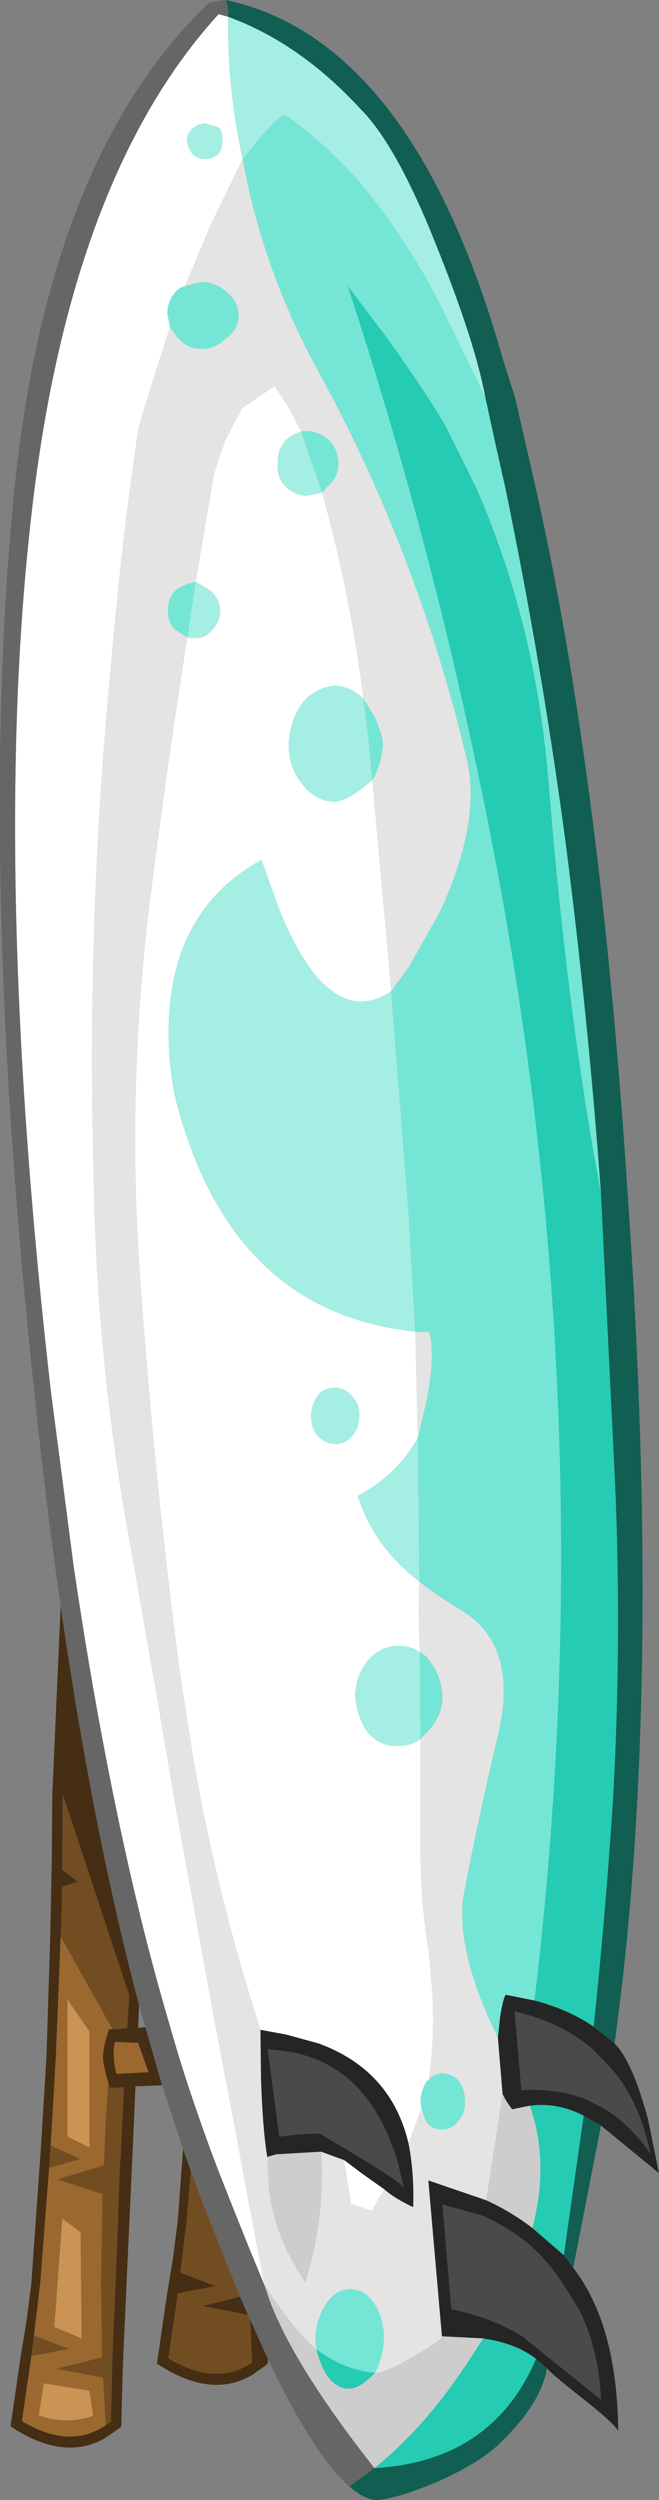 <?xml version="1.0" encoding="UTF-8" standalone="no"?>
<svg xmlns:ffdec="https://www.free-decompiler.com/flash" xmlns:xlink="http://www.w3.org/1999/xlink" ffdec:objectType="shape" height="239.0px" width="63.0px" xmlns="http://www.w3.org/2000/svg">
  <rect width="100%" height="100%" fill="#808080" stroke="none"/>
  <g transform="matrix(1.0, 0.0, 0.0, 1.0, 0.0, 239.0)">
    <path d="M5.8 -85.45 Q8.9 -63.9 13.3 -47.3 L13.2 -45.15 13.9 -45.2 15.5 -39.65 12.95 -39.55 12.65 -32.7 12.1 -20.75 11.8 -14.15 11.7 -11.35 11.6 -7.3 11.6 -7.05 11.45 -6.9 10.1 -5.95 Q6.25 -3.7 1.3 -6.85 L1.0 -7.05 1.05 -7.35 1.95 -13.55 2.55 -17.2 3.0 -20.75 3.95 -34.25 4.45 -42.55 4.8 -53.85 4.95 -61.1 5.0 -67.45 5.8 -85.45 M17.5 -33.55 L18.25 -31.45 17.85 -26.75 17.25 -21.75 20.6 -20.45 17.0 -19.75 16.1 -13.55 Q20.65 -10.8 24.1 -13.15 L23.9 -17.3 25.6 -13.5 25.6 -13.3 25.6 -13.05 25.45 -12.9 24.1 -11.95 Q20.25 -9.7 15.3 -12.85 L15.0 -13.05 15.05 -13.35 15.95 -19.55 16.55 -23.2 17.0 -26.75 17.5 -33.55 M22.95 -19.45 L23.7 -17.7 19.35 -18.55 22.95 -19.45 M10.75 -45.0 L12.15 -45.1 12.35 -48.25 6.0 -67.45 5.95 -60.25 7.45 -59.1 5.95 -58.65 5.85 -54.55 5.8 -53.85 5.35 -42.55 4.85 -33.9 4.7 -31.75 3.85 -20.75 3.25 -15.75 3.0 -13.75 2.1 -7.55 Q6.65 -4.8 10.1 -7.15 L10.6 -7.5 10.7 -11.55 10.75 -13.9 11.05 -20.75 11.35 -28.8 11.45 -31.7 11.5 -32.45 11.55 -33.05 11.85 -39.45 10.5 -39.4 10.35 -39.9 Q9.85 -41.6 9.85 -42.25 9.8 -42.85 10.1 -43.95 L10.4 -45.0 10.75 -45.0 M13.2 -43.7 L11.0 -43.8 Q10.8 -43.05 10.9 -42.25 10.9 -41.55 11.15 -40.75 L14.2 -40.9 13.2 -43.7" fill="#452e14" fill-rule="evenodd" stroke="none"/>
    <path d="M18.25 -31.45 L19.5 -28.1 22.95 -19.45 19.35 -18.55 23.7 -17.7 23.9 -17.3 24.1 -13.15 Q20.65 -10.8 16.1 -13.55 L17.0 -19.75 20.6 -20.45 17.25 -21.75 17.85 -26.75 18.25 -31.45 M5.8 -53.85 L5.85 -54.55 5.95 -58.65 7.45 -59.1 5.95 -60.25 6.0 -67.45 12.35 -48.25 12.15 -45.1 10.75 -45.0 5.8 -53.85 M10.35 -39.9 L10.5 -39.4 11.85 -39.45 11.55 -33.05 11.5 -32.45 11.45 -31.7 11.35 -28.8 11.05 -20.75 10.75 -13.9 10.7 -11.55 10.6 -7.5 10.1 -7.15 9.85 -11.7 5.35 -12.55 9.75 -13.65 9.65 -20.75 9.8 -29.25 5.45 -30.65 9.9 -32.0 9.95 -32.45 10.0 -33.9 Q10.1 -36.9 10.35 -39.9 M3.0 -13.75 L3.25 -15.75 6.6 -14.45 3.0 -13.75 M4.7 -31.75 L4.85 -33.9 7.7 -32.6 4.7 -31.75" fill="#734d22" fill-rule="evenodd" stroke="none"/>
    <path d="M10.75 -45.0 L10.4 -45.0 10.1 -43.95 Q9.8 -42.85 9.85 -42.25 9.85 -41.6 10.35 -39.9 10.1 -36.9 10.0 -33.9 L9.95 -32.45 9.9 -32.0 5.45 -30.65 9.8 -29.25 9.65 -20.75 9.75 -13.65 5.35 -12.55 9.85 -11.7 10.1 -7.15 Q6.65 -4.8 2.1 -7.55 L3.0 -13.75 6.6 -14.45 3.25 -15.75 3.85 -20.75 4.7 -31.75 7.7 -32.6 4.85 -33.9 5.35 -42.55 5.8 -53.85 10.75 -45.0 M13.2 -43.7 L14.2 -40.9 11.15 -40.75 Q10.9 -41.55 10.9 -42.25 10.8 -43.05 11.0 -43.8 L13.2 -43.7 M8.55 -44.8 L6.45 -47.85 6.45 -34.75 8.55 -33.7 8.55 -44.8 M7.7 -25.6 L5.95 -26.9 5.2 -16.55 7.8 -15.45 7.7 -25.6 M8.9 -8.05 L8.55 -10.45 4.2 -11.15 3.7 -8.1 Q6.3 -7.15 8.9 -8.05" fill="#9b682f" fill-rule="evenodd" stroke="none"/>
    <path d="M8.55 -44.8 L8.55 -33.7 6.45 -34.75 6.45 -47.85 8.55 -44.8 M7.7 -25.6 L7.8 -15.45 5.2 -16.55 5.95 -26.9 7.7 -25.6 M8.9 -8.05 Q6.3 -7.15 3.7 -8.1 L4.2 -11.15 8.55 -10.45 8.9 -8.05" fill="#cb9354" fill-rule="evenodd" stroke="none"/>
    <path d="M21.8 -237.4 Q28.65 -234.9 34.45 -228.6 37.9 -225.15 41.65 -215.7 45.45 -206.25 46.4 -201.0 L41.8 -210.45 Q38.55 -216.55 34.4 -221.55 31.05 -225.35 27.2 -228.05 26.6 -227.75 25.1 -226.1 L23.2 -223.8 Q21.85 -229.8 21.8 -236.15 L21.8 -237.4 M20.95 -224.35 Q20.35 -223.8 19.6 -223.8 18.85 -223.8 18.35 -224.35 17.95 -224.9 17.85 -225.65 17.9 -226.25 18.4 -226.7 18.95 -227.2 19.7 -227.2 L20.95 -226.8 Q21.35 -226.3 21.25 -225.55 21.3 -224.95 20.95 -224.35 M30.8 -191.9 L29.3 -191.6 Q28.1 -191.65 27.25 -192.55 26.45 -193.3 26.55 -194.75 26.5 -196.05 27.4 -197.0 27.95 -197.45 28.8 -197.75 L30.8 -191.9 M17.9 -178.05 L18.7 -183.4 20.2 -182.5 Q21.05 -181.6 21.05 -180.6 21.0 -179.4 20.15 -178.65 19.5 -177.9 18.5 -178.0 L17.9 -178.05 M34.75 -172.2 L35.25 -168.15 35.6 -164.45 Q33.3 -162.4 31.95 -162.35 30.1 -162.4 28.85 -164.1 27.55 -165.7 27.6 -167.9 27.7 -170.1 28.9 -171.8 30.2 -173.35 32.1 -173.45 33.65 -173.3 34.75 -172.2 M39.7 -111.7 Q23.2 -113.4 17.55 -131.25 16.45 -134.45 16.2 -137.95 15.25 -151.45 25.0 -156.8 L26.7 -152.05 Q28.9 -146.7 31.15 -144.75 34.15 -142.05 37.4 -144.25 L39.05 -123.15 39.7 -111.7 M39.95 -101.55 L40.1 -87.8 Q35.7 -91.15 34.2 -96.0 37.85 -97.9 39.95 -101.55 M29.75 -103.8 Q29.8 -104.8 30.45 -105.7 31.1 -106.35 32.0 -106.35 33.0 -106.3 33.65 -105.55 34.4 -104.7 34.35 -103.7 34.35 -102.45 33.65 -101.7 32.9 -100.9 32.0 -100.95 31.05 -101.0 30.3 -101.8 29.7 -102.55 29.75 -103.8 M40.2 -72.75 Q39.3 -72.05 37.95 -72.1 36.3 -72.0 35.05 -73.5 34.05 -75.05 33.95 -76.95 34.0 -78.75 35.15 -80.25 36.45 -81.7 38.1 -81.65 39.2 -81.7 40.15 -81.05 L40.2 -72.75" fill="#a4eee3" fill-rule="evenodd" stroke="none"/>
    <path d="M25.3 -20.5 L23.65 -24.5 21.85 -29.0 21.8 -29.15 Q20.2 -33.1 18.7 -37.5 17.4 -41.25 16.25 -45.3 14.95 -49.7 13.75 -54.45 9.9 -69.9 7.05 -89.2 L4.85 -106.1 Q-0.75 -155.25 2.85 -188.4 6.35 -221.7 20.9 -237.65 L21.8 -237.4 21.8 -236.15 Q21.85 -229.8 23.2 -223.8 L20.1 -217.4 17.7 -211.65 Q17.3 -211.55 16.95 -211.25 16.05 -210.4 16.0 -209.05 L16.25 -207.7 14.8 -203.2 13.25 -198.15 Q11.6 -187.0 10.6 -175.2 8.3 -151.45 8.95 -126.9 9.2 -109.75 12.15 -93.05 L15.0 -76.85 15.55 -73.55 16.85 -65.95 18.3 -57.9 19.5 -51.35 20.05 -48.3 22.1 -37.45 22.45 -35.7 23.65 -29.15 25.3 -20.5 M20.95 -224.35 Q21.3 -224.95 21.25 -225.55 21.35 -226.3 20.95 -226.8 L19.7 -227.2 Q18.95 -227.2 18.4 -226.7 17.9 -226.25 17.85 -225.65 17.95 -224.9 18.35 -224.35 18.85 -223.8 19.6 -223.8 20.35 -223.8 20.95 -224.35 M40.1 -87.8 Q39.95 -84.5 40.15 -81.05 39.2 -81.7 38.1 -81.65 36.45 -81.7 35.15 -80.25 34.0 -78.75 33.95 -76.95 34.05 -75.05 35.05 -73.5 36.3 -72.0 37.95 -72.1 39.3 -72.05 40.2 -72.75 L40.2 -69.2 40.2 -67.9 40.2 -64.8 40.2 -63.55 40.2 -62.35 Q40.2 -57.3 40.95 -52.6 L41.05 -51.9 41.35 -48.25 Q41.55 -44.05 41.0 -40.15 L40.8 -40.05 Q40.25 -39.15 40.2 -38.1 L40.3 -37.4 39.05 -34.1 Q37.4 -41.1 30.45 -43.65 L27.35 -44.5 24.9 -44.95 23.85 -48.3 Q21.55 -55.9 19.9 -63.55 19.0 -67.65 18.35 -71.7 L17.25 -78.7 Q14.75 -97.5 13.4 -116.75 12.0 -136.1 14.65 -155.4 16.1 -166.6 17.9 -178.05 L18.5 -178.0 Q19.5 -177.9 20.15 -178.65 21.0 -179.4 21.05 -180.6 21.05 -181.6 20.2 -182.5 L18.7 -183.4 20.45 -193.7 21.55 -196.95 23.15 -200.0 26.25 -202.1 27.75 -199.8 28.8 -197.75 Q27.95 -197.45 27.4 -197.0 26.5 -196.05 26.55 -194.75 26.45 -193.3 27.25 -192.55 28.1 -191.65 29.3 -191.6 L30.8 -191.9 Q33.5 -182.2 34.75 -172.2 33.65 -173.3 32.1 -173.45 30.2 -173.35 28.9 -171.8 27.7 -170.1 27.6 -167.9 27.55 -165.7 28.85 -164.1 30.1 -162.4 31.95 -162.35 33.3 -162.4 35.6 -164.45 L37.4 -144.25 Q34.15 -142.05 31.15 -144.75 28.9 -146.7 26.7 -152.05 L25.0 -156.8 Q15.25 -151.45 16.2 -137.95 16.45 -134.45 17.55 -131.25 23.2 -113.4 39.7 -111.7 L39.95 -101.55 Q37.85 -97.9 34.2 -96.0 35.7 -91.15 40.1 -87.8 M36.75 -29.7 L35.55 -27.65 33.55 -28.3 32.9 -32.5 34.7 -31.15 36.75 -29.7 M29.75 -103.8 Q29.7 -102.55 30.3 -101.8 31.05 -101.0 32.0 -100.95 32.9 -100.9 33.65 -101.7 34.35 -102.45 34.35 -103.7 34.4 -104.7 33.65 -105.55 33.0 -106.3 32.0 -106.35 31.1 -106.35 30.45 -105.7 29.8 -104.8 29.75 -103.8" fill="#ffffff" fill-rule="evenodd" stroke="none"/>
    <path d="M21.6 -239.0 Q21.9 -238.15 21.8 -237.4 L20.9 -237.65 Q6.35 -221.7 2.85 -188.4 -0.75 -155.25 4.85 -106.1 L7.05 -89.2 Q9.9 -69.9 13.75 -54.45 14.95 -49.7 16.25 -45.3 17.4 -41.25 18.7 -37.5 20.2 -33.1 21.8 -29.15 L21.85 -29.0 23.65 -24.5 25.3 -20.5 25.75 -19.15 Q28.15 -12.75 35.8 -3.05 L33.4 -1.3 Q30.05 -4.15 25.6 -13.5 L23.9 -17.3 23.7 -17.7 22.95 -19.45 19.5 -28.1 18.25 -31.45 17.5 -33.55 15.5 -39.65 13.9 -45.2 13.3 -47.3 Q8.9 -63.9 5.8 -85.45 4.4 -95.1 3.3 -105.7 -1.95 -154.85 1.1 -189.3 3.95 -223.5 20.05 -238.8 L21.6 -239.0" fill="#666666" fill-rule="evenodd" stroke="none"/>
    <path d="M21.8 -237.4 Q21.9 -238.15 21.6 -239.0 39.45 -235.15 48.05 -204.75 L49.25 -200.95 51.25 -192.2 Q57.45 -164.6 60.05 -124.2 63.35 -76.5 58.75 -43.65 L56.75 -45.25 Q57.9 -56.15 58.6 -66.95 59.45 -82.1 58.8 -97.15 L57.45 -124.95 Q56.2 -142.0 54.05 -158.6 51.8 -175.45 48.3 -192.4 L47.4 -196.4 46.4 -201.0 Q45.45 -206.25 41.65 -215.7 37.9 -225.15 34.45 -228.6 28.65 -234.9 21.8 -237.4 M33.4 -1.3 L35.8 -3.05 Q47.05 -3.7 51.25 -13.5 L52.3 -12.6 Q51.7 -9.15 47.7 -5.35 45.9 -3.6 42.05 -1.85 38.55 -0.35 36.5 -0.05 35.15 0.25 33.4 -1.3 M57.45 -35.8 L54.8 -22.2 53.9 -23.4 55.8 -36.75 57.45 -35.8" fill="#115e52" fill-rule="evenodd" stroke="none"/>
    <path d="M46.4 -201.0 L47.4 -196.4 48.3 -192.4 Q51.8 -175.45 54.05 -158.6 56.2 -142.0 57.45 -124.95 54.25 -141.8 52.45 -164.05 51.25 -179.3 45.5 -192.4 L42.65 -198.15 Q41.15 -200.85 37.1 -206.55 L33.25 -211.65 Q41.0 -188.05 46.05 -163.4 58.05 -105.65 51.1 -47.75 L48.35 -48.3 Q48.1 -48.0 47.8 -46.1 L47.6 -44.2 Q43.35 -52.9 44.4 -58.25 45.65 -64.8 47.65 -73.3 49.65 -82.05 43.7 -85.3 41.65 -86.55 40.1 -87.8 L39.95 -101.55 40.85 -105.4 Q41.6 -109.55 41.05 -111.65 L39.7 -111.7 39.05 -123.15 37.4 -144.25 39.05 -146.5 42.05 -151.8 Q46.0 -160.4 44.65 -166.3 40.05 -185.8 30.65 -203.1 25.15 -213.0 23.2 -223.8 L25.1 -226.1 Q26.6 -227.75 27.2 -228.05 31.05 -225.35 34.4 -221.55 38.55 -216.55 41.8 -210.45 L46.4 -201.0 M17.7 -211.65 L19.3 -212.05 Q20.65 -212.0 21.65 -211.1 22.85 -210.1 22.8 -208.8 22.8 -207.5 21.6 -206.65 20.55 -205.6 19.2 -205.65 17.9 -205.65 16.95 -206.75 L16.25 -207.7 16.0 -209.05 Q16.05 -210.4 16.95 -211.25 17.3 -211.55 17.7 -211.65 M30.25 -14.4 L30.15 -15.55 Q30.25 -17.3 31.2 -18.8 32.15 -20.15 33.45 -20.15 34.9 -20.15 35.8 -18.75 36.7 -17.35 36.7 -15.35 36.6 -13.55 35.85 -12.15 32.95 -12.4 30.25 -14.4 M40.15 -81.05 Q40.6 -80.85 41.05 -80.25 42.25 -78.7 42.3 -76.8 42.3 -75.0 40.95 -73.55 L40.2 -72.75 40.15 -81.05 M41.0 -40.15 Q41.4 -40.75 42.3 -40.8 43.3 -40.75 43.9 -40.0 44.5 -39.1 44.45 -37.95 44.45 -36.9 43.8 -36.25 43.25 -35.4 42.2 -35.45 41.25 -35.4 40.7 -36.25 L40.3 -37.4 40.2 -38.1 Q40.25 -39.15 40.8 -40.05 L41.0 -40.15 M17.9 -178.05 L16.75 -178.8 Q16.05 -179.45 16.05 -180.7 16.05 -181.7 16.75 -182.55 17.4 -183.05 18.7 -183.4 L17.9 -178.05 M28.8 -197.75 L29.4 -197.8 Q30.6 -197.7 31.45 -196.9 32.35 -196.05 32.35 -194.6 32.3 -193.35 31.3 -192.5 L30.8 -191.9 28.8 -197.75 M34.75 -172.2 L35.8 -170.5 Q36.6 -168.7 36.6 -167.8 36.5 -165.95 35.6 -164.45 L35.25 -168.15 34.75 -172.2" fill="#75e6d5" fill-rule="evenodd" stroke="none"/>
    <path d="M17.7 -211.65 L20.1 -217.4 23.2 -223.8 Q25.15 -213.0 30.65 -203.1 40.05 -185.8 44.65 -166.3 46.0 -160.4 42.05 -151.8 L39.05 -146.5 37.4 -144.25 35.6 -164.45 Q36.5 -165.95 36.6 -167.8 36.6 -168.7 35.8 -170.5 L34.75 -172.2 Q33.5 -182.2 30.8 -191.9 L31.3 -192.5 Q32.3 -193.35 32.35 -194.6 32.35 -196.05 31.45 -196.9 30.6 -197.7 29.4 -197.8 L28.8 -197.75 27.75 -199.8 26.25 -202.1 23.15 -200.0 21.55 -196.95 20.45 -193.7 18.7 -183.4 Q17.4 -183.05 16.75 -182.55 16.05 -181.7 16.05 -180.7 16.05 -179.45 16.75 -178.8 L17.9 -178.05 Q16.1 -166.6 14.65 -155.4 12.0 -136.1 13.4 -116.75 14.75 -97.5 17.25 -78.7 L18.35 -71.7 Q19.0 -67.65 19.9 -63.55 21.55 -55.9 23.85 -48.3 L24.9 -44.95 24.95 -40.45 Q25.1 -35.55 25.55 -32.8 L25.7 -30.0 Q25.8 -28.75 26.15 -27.45 26.95 -24.1 29.2 -20.8 L29.85 -23.25 Q31.0 -28.2 30.7 -33.3 L32.9 -32.5 33.55 -28.3 35.55 -27.65 36.75 -29.7 Q37.7 -28.85 39.5 -28.0 39.6 -31.35 39.05 -34.1 L40.3 -37.4 40.7 -36.25 Q41.25 -35.4 42.2 -35.45 43.25 -35.4 43.8 -36.25 44.45 -36.9 44.45 -37.95 44.5 -39.1 43.9 -40.0 43.3 -40.75 42.3 -40.8 41.4 -40.75 41.0 -40.15 41.55 -44.05 41.35 -48.25 L41.05 -51.9 40.95 -52.6 Q40.2 -57.3 40.2 -62.35 L40.2 -63.55 40.2 -64.8 40.2 -67.9 40.2 -69.2 40.2 -72.75 40.95 -73.55 Q42.3 -75.0 42.3 -76.8 42.25 -78.7 41.05 -80.25 40.6 -80.85 40.15 -81.05 39.95 -84.5 40.1 -87.8 41.65 -86.55 43.7 -85.3 49.65 -82.05 47.65 -73.3 45.65 -64.8 44.4 -58.25 43.35 -52.9 47.6 -44.2 L48.05 -38.8 46.5 -28.65 40.95 -30.55 42.25 -15.65 Q42.4 -15.4 39.65 -13.8 36.85 -12.1 35.85 -12.15 36.6 -13.55 36.7 -15.35 36.7 -17.35 35.8 -18.75 34.9 -20.15 33.45 -20.15 32.15 -20.15 31.2 -18.8 30.25 -17.3 30.15 -15.55 L30.25 -14.4 Q28.5 -15.8 25.8 -19.75 L25.3 -20.5 23.65 -29.15 22.45 -35.7 22.1 -37.45 20.05 -48.3 19.5 -51.35 18.3 -57.9 16.85 -65.95 15.55 -73.55 15.0 -76.85 12.15 -93.05 Q9.2 -109.75 8.95 -126.9 8.3 -151.45 10.6 -175.2 11.6 -187.0 13.25 -198.15 L14.8 -203.2 16.25 -207.7 16.95 -206.75 Q17.9 -205.65 19.2 -205.65 20.55 -205.6 21.6 -206.65 22.8 -207.5 22.8 -208.8 22.85 -210.1 21.65 -211.1 20.65 -212.0 19.3 -212.05 L17.7 -211.65 M39.7 -111.7 L41.05 -111.65 Q41.6 -109.55 40.85 -105.4 L39.95 -101.55 39.7 -111.7" fill="#e4e4e4" fill-rule="evenodd" stroke="none"/>
    <path d="M57.45 -124.95 L58.8 -97.15 Q59.45 -82.1 58.6 -66.95 57.9 -56.15 56.75 -45.25 54.35 -46.9 51.1 -47.75 58.05 -105.65 46.05 -163.4 41.0 -188.05 33.25 -211.65 L37.1 -206.55 Q41.15 -200.85 42.65 -198.15 L45.5 -192.4 Q51.25 -179.3 52.45 -164.05 54.25 -141.8 57.45 -124.95 M35.85 -12.15 Q34.35 -10.6 33.35 -10.65 32.1 -10.6 31.1 -12.15 30.55 -13.15 30.25 -14.4 32.95 -12.4 35.85 -12.15 M51.25 -13.5 Q47.05 -3.7 35.8 -3.05 40.75 -7.05 44.9 -13.45 L46.2 -15.45 Q49.3 -15.0 51.25 -13.5 M50.65 -37.7 Q53.25 -38.05 55.8 -36.75 L53.9 -23.4 50.9 -26.0 Q52.55 -32.35 50.65 -37.7" fill="#25cbb3" fill-rule="evenodd" stroke="none"/>
    <path d="M56.75 -45.25 L58.75 -43.65 Q60.45 -41.95 61.95 -36.4 L63.0 -31.25 57.45 -35.8 55.8 -36.75 Q53.25 -38.05 50.65 -37.7 L48.95 -37.35 48.4 -38.15 48.05 -38.8 47.6 -44.2 47.8 -46.1 Q48.1 -48.0 48.35 -48.3 L51.1 -47.75 Q54.35 -46.9 56.75 -45.25 M42.25 -15.65 L40.95 -30.55 46.5 -28.65 Q48.9 -27.55 50.9 -26.0 L53.9 -23.4 54.8 -22.2 Q59.0 -16.75 59.1 -6.6 58.7 -7.35 55.65 -9.75 52.6 -12.15 52.3 -12.6 L51.25 -13.5 Q49.3 -15.0 46.2 -15.45 L42.25 -15.65 M39.05 -34.1 Q39.6 -31.35 39.5 -28.0 37.7 -28.85 36.75 -29.7 L34.7 -31.15 32.9 -32.5 30.7 -33.3 26.4 -33.05 25.55 -32.8 Q25.1 -35.55 24.95 -40.45 L24.9 -44.95 27.35 -44.5 30.45 -43.65 Q37.4 -41.1 39.05 -34.1 M27.35 -42.9 L25.6 -43.1 26.7 -34.75 28.45 -34.95 30.55 -35.05 34.65 -32.6 Q38.35 -30.35 38.6 -29.85 L38.05 -32.2 Q35.25 -41.7 27.35 -42.9 M62.2 -33.1 L61.75 -34.85 Q60.65 -38.75 58.35 -41.35 L56.55 -43.2 Q53.55 -45.7 49.2 -46.7 L49.85 -39.2 50.1 -39.2 Q53.3 -39.35 55.95 -38.35 L57.8 -37.4 Q60.3 -35.85 62.2 -33.1 M46.1 -27.2 L42.3 -28.25 43.15 -18.25 Q47.2 -17.4 50.0 -15.6 L57.45 -9.6 Q57.25 -14.35 55.4 -18.1 L54.25 -20.0 53.45 -21.2 Q52.1 -23.15 50.45 -24.55 48.45 -26.15 46.1 -27.2" fill="#252525" fill-rule="evenodd" stroke="none"/>
    <path d="M27.35 -42.9 Q35.25 -41.7 38.05 -32.2 L38.6 -29.85 Q38.35 -30.35 34.65 -32.6 L30.55 -35.05 28.45 -34.95 26.7 -34.75 25.6 -43.1 27.35 -42.9 M62.2 -33.1 Q60.3 -35.85 57.8 -37.4 L55.95 -38.35 Q53.3 -39.35 50.1 -39.2 L49.85 -39.2 49.2 -46.7 Q53.55 -45.7 56.55 -43.2 L58.35 -41.35 Q60.65 -38.75 61.75 -34.85 L62.2 -33.1 M46.1 -27.2 Q48.45 -26.15 50.45 -24.55 52.1 -23.15 53.45 -21.2 L54.25 -20.0 55.4 -18.1 Q57.25 -14.35 57.45 -9.6 L50.0 -15.6 Q47.2 -17.4 43.15 -18.25 L42.3 -28.25 46.1 -27.2" fill="#4a4a4a" fill-rule="evenodd" stroke="none"/>
    <path d="M35.8 -3.05 Q28.15 -12.75 25.75 -19.15 L25.3 -20.5 25.8 -19.75 Q28.5 -15.8 30.25 -14.4 30.55 -13.15 31.1 -12.15 32.1 -10.6 33.35 -10.65 34.35 -10.6 35.85 -12.15 36.85 -12.1 39.65 -13.8 42.4 -15.4 42.25 -15.65 L46.2 -15.45 44.9 -13.45 Q40.75 -7.05 35.8 -3.05 M46.5 -28.65 L48.05 -38.8 48.4 -38.15 48.95 -37.35 50.65 -37.7 Q52.55 -32.35 50.9 -26.0 48.9 -27.55 46.5 -28.65 M30.7 -33.3 Q31.0 -28.2 29.85 -23.25 L29.2 -20.8 Q26.95 -24.1 26.15 -27.45 25.8 -28.75 25.7 -30.0 L25.55 -32.8 26.4 -33.05 30.7 -33.3" fill="#cdcdcd" fill-rule="evenodd" stroke="none"/>
  </g>
</svg>
